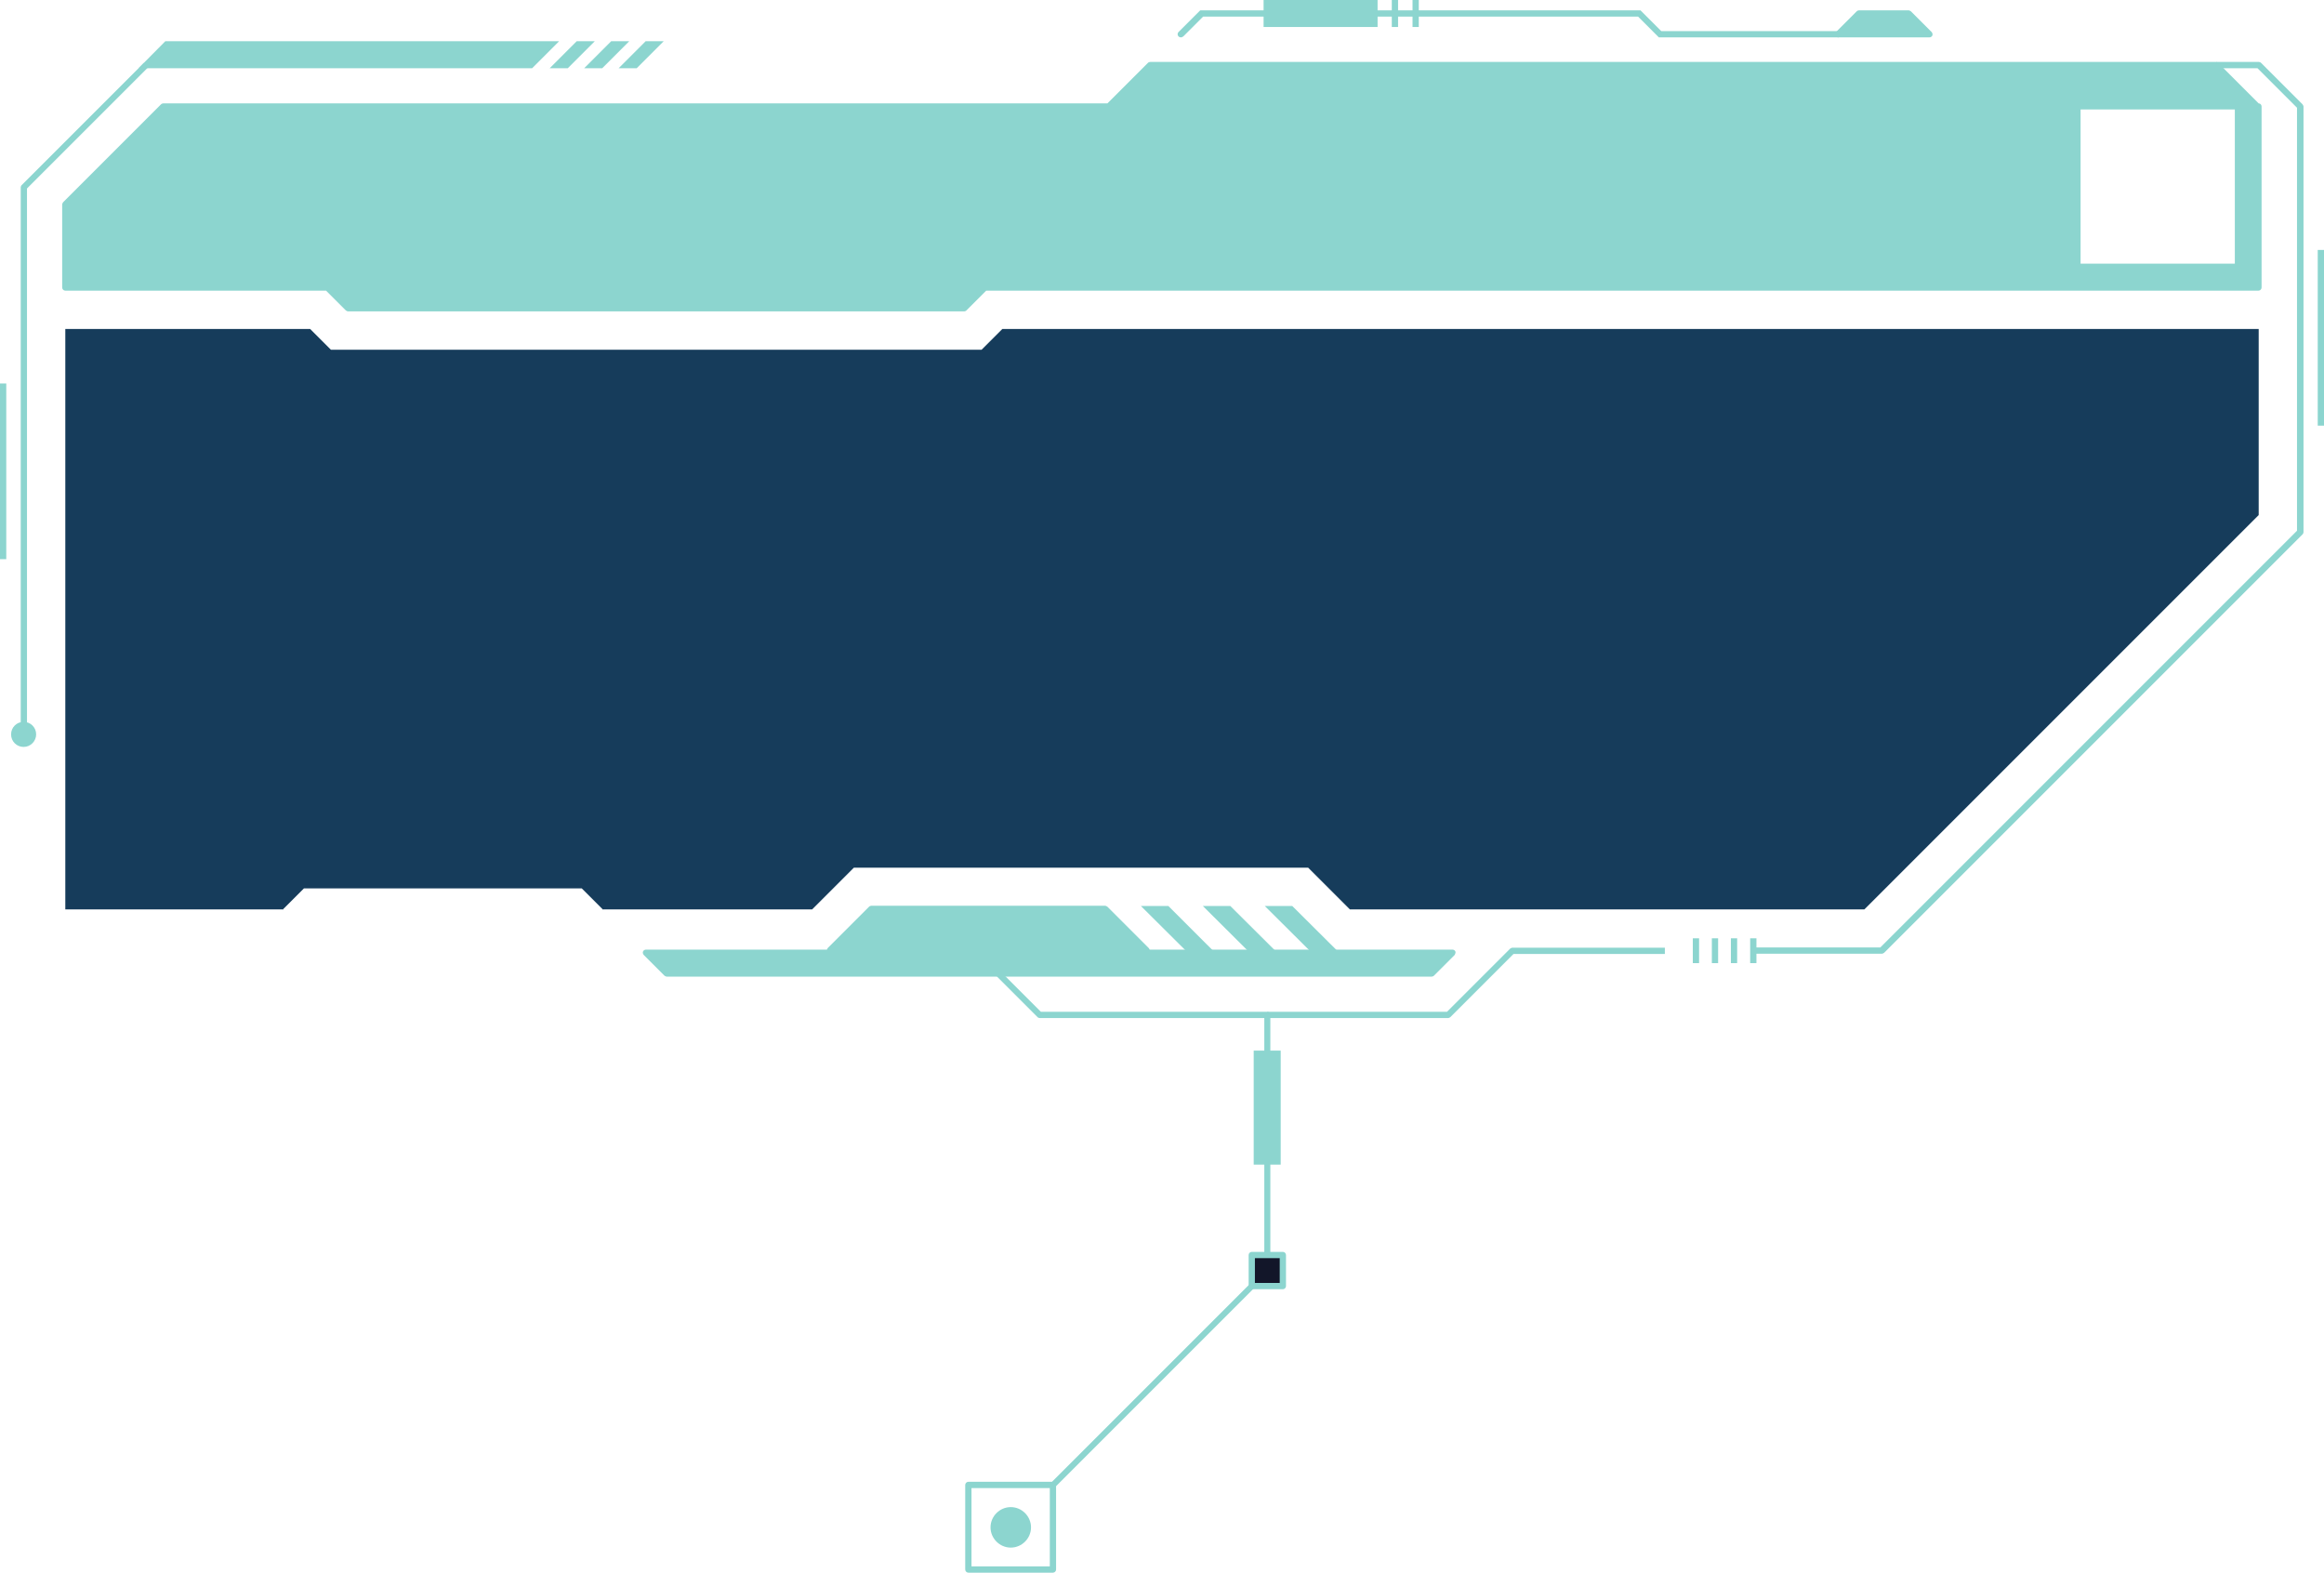 <?xml version="1.0" encoding="UTF-8"?>
<svg id="Layer_2" data-name="Layer 2" xmlns="http://www.w3.org/2000/svg" viewBox="0 0 96.43 65.25">
  <defs>
    <style>
      .cls-1 {
        fill: #8cd5cf;
      }

      .cls-2 {
        fill: #121629;
      }

      .cls-3 {
        fill: #163c5b;
      }
    </style>
  </defs>
  <g id="Layer_1-2" data-name="Layer 1">
    <g>
      <path class="cls-1" d="m1.12,30.47h-.26V7.77s.01-.07.04-.09L5.97,2.61l.18.18L1.12,7.82v22.65Z"/>
      <path class="cls-1" d="m78.07,39.57h-5.33v-.26h5.28l17.29-17.29V4.47l-1.64-1.64h-1.71v-.26h1.77s.07.01.09.04l1.72,1.72s.04.06.04.09v17.66s-.01.07-.04.09l-17.36,17.36s-.06.04-.09.04Z"/>
      <polygon class="cls-3" points="93.72 13.65 93.72 21.37 77.36 37.73 56.01 37.73 54.28 36 35.43 36 33.7 37.73 24.99 37.73 25 37.72 24.14 36.86 12.61 36.86 11.75 37.72 11.77 37.73 2.71 37.73 2.71 13.65 12.87 13.65 13.73 14.51 40.73 14.51 41.59 13.65 93.72 13.65"/>
      <path class="cls-1" d="m43.79,61.7l-.18-.18,8.85-8.85v-10.43h-9.32s-.07-.01-.09-.04l-1.69-1.69.18-.18,1.65,1.65h9.39c.07,0,.13.06.13.13v10.61s-.01.07-.04.09l-8.89,8.89Z"/>
      <g>
        <rect class="cls-1" x="72.62" y="38.93" width=".26" height="1.03"/>
        <rect class="cls-1" x="71.82" y="38.93" width=".26" height="1.03"/>
        <rect class="cls-1" x="71.03" y="38.93" width=".26" height="1.03"/>
        <rect class="cls-1" x="70.24" y="38.93" width=".26" height="1.03"/>
      </g>
      <path class="cls-1" d="m1.5,30.47c0,.28-.23.52-.52.52s-.52-.23-.52-.52.23-.52.52-.52.52.23.52.52Z"/>
      <path class="cls-1" d="m48.99,1.55s-.07-.01-.09-.04c-.05-.05-.05-.13,0-.18l.9-.9h18.27l.86.86h7.35c.07,0,.13.06.13.13s-.06.13-.13.13h-7.45l-.86-.86h-18.05l-.82.82s-.06.04-.09.04Z"/>
      <path class="cls-1" d="m60.09,42.24h-7.51v-.26h7.46l2.62-2.62s.06-.04.09-.04h6.33v.26h-6.28l-2.62,2.62s-.06.04-.09.04Z"/>
      <g>
        <rect class="cls-1" x="52.16" y="43.73" width=".86" height="4.47"/>
        <path class="cls-1" d="m53.14,48.32h-1.12v-4.73h1.12v4.73Zm-.86-.26h.6v-4.21h-.6v4.21Z"/>
      </g>
      <g>
        <polygon class="cls-1" points="6.86 1.71 5.75 2.83 22.08 2.83 23.2 1.71 6.86 1.71"/>
        <polygon class="cls-1" points="26.79 1.71 25.67 2.83 26.42 2.83 27.54 1.71 26.79 1.71"/>
        <polygon class="cls-1" points="23.93 1.71 22.81 2.83 23.56 2.83 24.68 1.71 23.93 1.71"/>
        <polygon class="cls-1" points="25.36 1.71 24.24 2.83 24.99 2.83 26.11 1.71 25.36 1.71"/>
        <path class="cls-1" d="m80.15,1.33l-.86-.86s-.06-.04-.09-.04h-2.07s-.07.01-.09.04l-.86.86s-.05.09-.03.14c.02.05.07.08.12.08h3.79c.05,0,.1-.03.12-.08.02-.05,0-.1-.03-.14Z"/>
        <path class="cls-1" d="m60.27,39.4H26.8c-.05,0-.1.03-.12.08-.02.05,0,.1.03.14l.86.86s.06.04.09.04h31.75s.07-.01.09-.04l.86-.86s.05-.09.03-.14c-.02-.05-.07-.08-.12-.08Z"/>
        <rect class="cls-1" x="52.43" width="4.73" height="1.12"/>
        <rect class="cls-1" x="57.75" width=".26" height="1.12"/>
        <rect class="cls-1" x="58.61" width=".26" height="1.12"/>
      </g>
      <g>
        <path class="cls-1" d="m45.95,37.62s-.06-.04-.09-.04h-9.71s-.07.01-.09.04l-1.72,1.72s-.05.09-.03.14c.02.05.07.08.12.08h13.15c.05,0,.1-.03.12-.08.02-.05,0-.1-.03-.14l-1.72-1.72Z"/>
        <polygon class="cls-1" points="47.34 37.59 49.32 39.56 50.45 39.56 48.48 37.59 47.34 37.59"/>
        <polygon class="cls-1" points="49.91 37.59 51.89 39.56 53.03 39.56 51.05 37.59 49.91 37.59"/>
        <polygon class="cls-1" points="53.62 37.59 52.48 37.59 54.46 39.56 55.6 39.56 53.62 37.59"/>
      </g>
      <g>
        <rect class="cls-2" x="51.94" y="52.08" width="1.29" height="1.29" transform="translate(-.13 105.31) rotate(-90)"/>
        <path class="cls-1" d="m53.23,53.49h-1.29c-.07,0-.13-.06-.13-.13v-1.29c0-.07.06-.13.13-.13h1.29c.07,0,.13.06.13.13v1.29c0,.07-.06.13-.13.13Zm-1.16-.26h1.03v-1.03h-1.03v1.03Z"/>
      </g>
      <path class="cls-1" d="m93.72,4.29l-1.68-1.68s-.06-.04-.09-.04h-44.23s-.07.01-.09.04l-1.68,1.68H6.77s-.07.01-.09.04l-4.06,4.06s-.04.06-.04.09v3.45c0,.07.06.13.13.13h10.82l.82.82s.06.04.09.04h25.57s.07-.01.09-.04l.82-.82h52.79c.07,0,.13-.06.13-.13v-7.51c0-.07-.05-.13-.12-.13Zm-.99,6.65h-6.4v-6.4h6.4v6.4Z"/>
      <g>
        <path class="cls-1" d="m43.69,65.25h-3.51c-.07,0-.13-.06-.13-.13v-3.51c0-.07.06-.13.13-.13h3.51c.07,0,.13.06.13.13v3.51c0,.07-.06.13-.13.13Zm-3.38-.26h3.25v-3.25h-3.25v3.25Z"/>
        <path class="cls-1" d="m41.94,62.53h0c.46,0,.84.38.84.84h0c0,.46-.38.84-.84.84h0c-.46,0-.84-.38-.84-.84h0c0-.46.38-.84.84-.84Z"/>
      </g>
      <rect class="cls-1" x="96.17" y="10.37" width=".26" height="7.29"/>
      <rect class="cls-1" y="15.91" width=".26" height="7.29"/>
    </g>
  </g>
</svg>